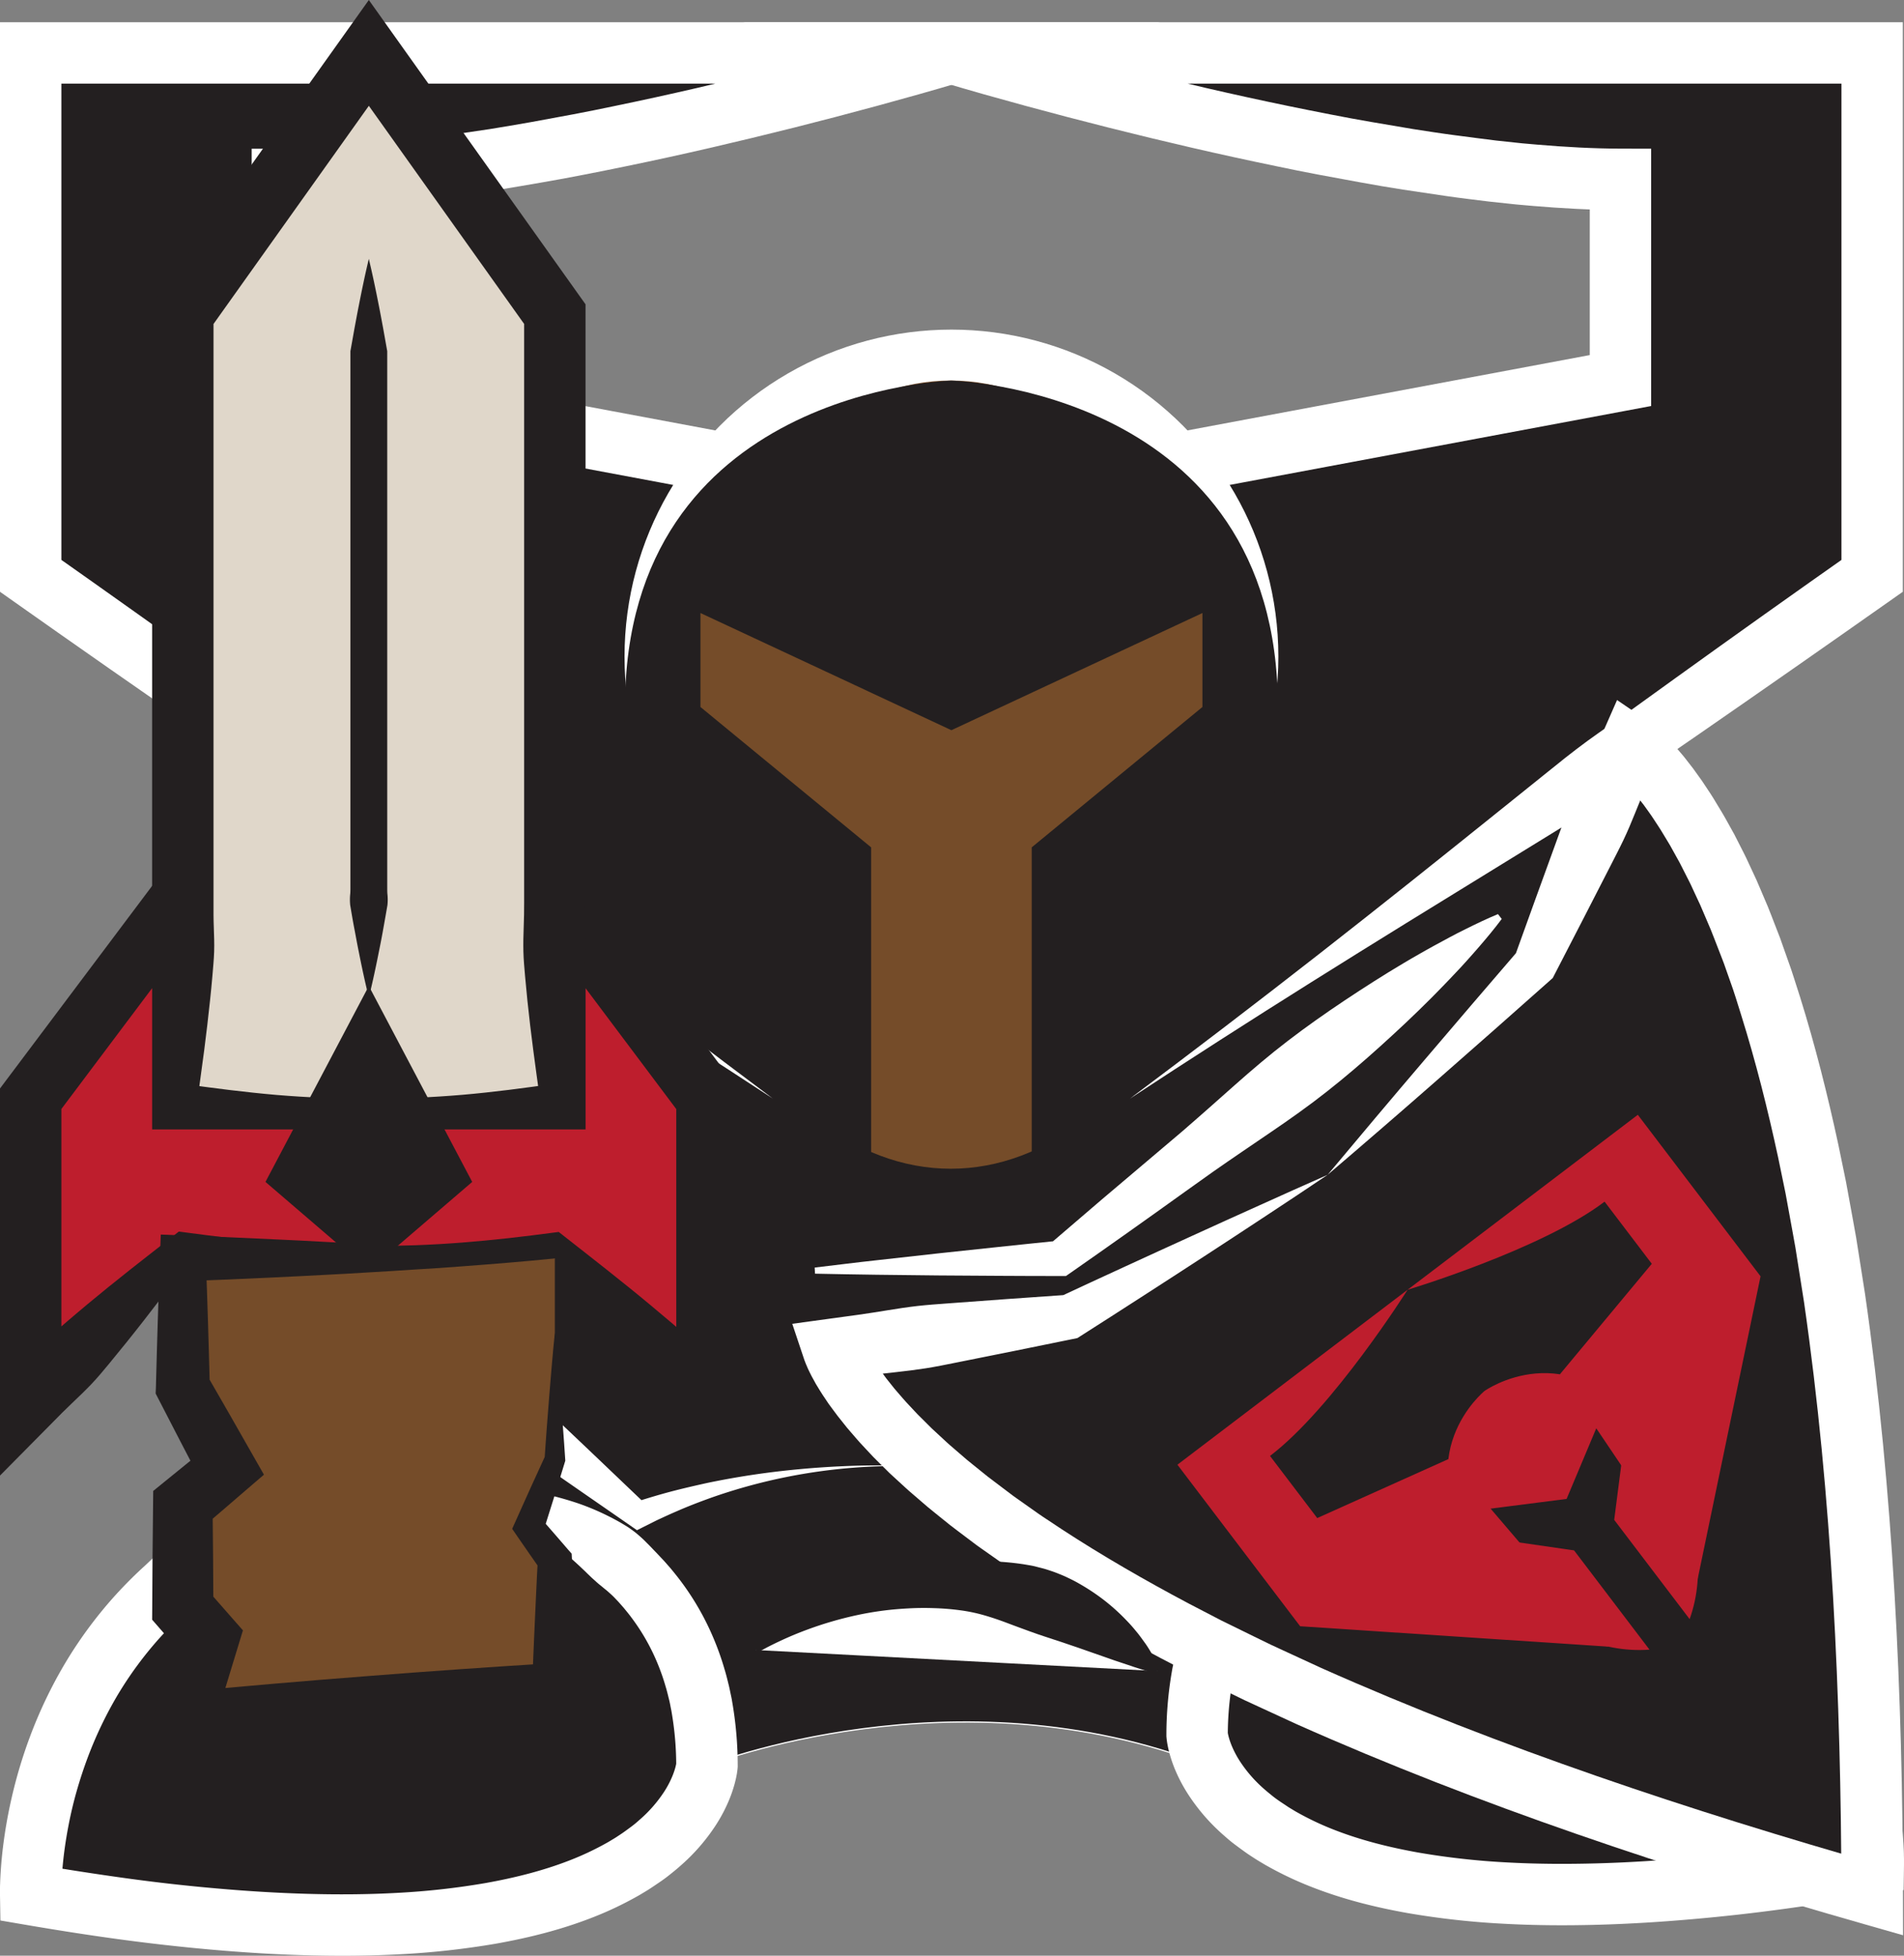 <svg xmlns="http://www.w3.org/2000/svg" viewBox="0 0 1550.97 1592.92"><rect x="0" y="0" width="1550.97" height="1592.92" fill="#808080" stroke="none"/><defs><style>.cls-1,.cls-2{fill:#231f20;}.cls-1{stroke:#fff;stroke-miterlimit:10;}.cls-3{fill:#fff;}.cls-4{fill:#be1e2d;}.cls-5{fill:#754c29;}.cls-6{fill:#e0d7ca;}</style></defs><title>blackKnightAsset 17</title><g id="Layer_2" data-name="Layer 2"><g id="knightTwo"><g id="lines"><path class="cls-1" d="M575.87,1438.1s202.46-80,407.31,0L1250.53,1141H340Z"/><path class="cls-2" d="M761,1195.51s116.59-13.73,241.26,38.45l333.66-271.88,1.13-571.2H184.94l1.13,571.2L519.73,1234C644.4,1181.78,761,1195.51,761,1195.51Z"/><path class="cls-3" d="M761,1195.51c5.1-.55,10.23-.9,15.36-1.16s10.26-.47,15.4-.6q15.4-.36,30.84,0,30.85.75,61.7,4.16t61.48,9.68a574.63,574.63,0,0,1,60.75,16.13l-11.26,1.63c26-24.85,51.93-49.83,78.16-74.42q19.66-18.45,39.54-36.65l19.93-18.12c6.68-6,13.31-12.06,20.11-17.91s13.71-11.56,20.75-17.12l21.15-16.63c7.06-5.53,14-11.2,20.95-16.87l20.85-17,83.42-68L1310.92,962l1.13-571.2,25,25.05H184.94l25-25.05L211.07,962l-9.21-19.34,83.42,68,20.85,17c7,5.65,13.87,11.36,20.91,16.92l21.15,16.63q10.53,8.37,20.65,17.24,40.19,35.85,79.44,72.86c26.21,24.61,52.16,49.55,78.22,74.35l-10.9-1.58c10-3.22,20.07-6.31,30.2-9s20.3-5,30.48-7.26q30.6-6.35,61.43-9.79t61.68-4.25q15.42-.39,30.84,0,7.71.18,15.4.59C750.76,1194.61,755.89,1195,761,1195.51Zm0,0c-10.23-1-20.51-1.36-30.77-1.42s-20.54.34-30.78,1.05a455.19,455.19,0,0,0-119.85,24.64c-9.57,3.44-19.06,7.06-28.33,11.14-4.67,2-9.26,4.09-13.83,6.23-2.3,1-4.55,2.19-6.81,3.32l-6.76,3.37-5,2.5-5.88-4.08c-29.56-20.51-59.22-40.88-88.62-61.59S365.78,1139,337,1117.59q-10.75-8.11-21.06-16.75l-20.56-17.35c-6.86-5.78-13.85-11.4-20.79-17.07l-20.86-17-83.41-68L161.09,974l0-11.85-1.13-571.19-.05-25.05H1362.1l0,25.05-1.13,571.19,0,11.85-9.19,7.49-83.41,68-20.85,17c-7,5.66-13.92,11.32-20.76,17.11l-20.56,17.36q-10.31,8.65-21,16.87c-7.1,5.47-14.37,10.74-21.59,16.08l-21.78,15.86q-21.83,15.79-43.88,31.32c-29.38,20.72-59.08,41.06-88.67,61.52l-6.11,4.23-5.16-2.59c-9-4.53-18-9-27.35-13-9.27-4.1-18.74-7.74-28.31-11.2a453.89,453.89,0,0,0-119.78-24.85q-15.36-1.07-30.78-1.06C781.5,1194.15,771.22,1194.48,761,1195.51Z"/><path class="cls-2" d="M920.31,894.91,1525,469V43.1H775s340,103,545,103V310L956.79,378Z"/><path class="cls-3" d="M920.31,894.91q78.83-59,154.16-117.85c25.1-19.58,49.92-39.26,74.42-58.7s48.72-39,72.69-58.18l35.79-28.75,17.78-14.27q8.88-7,17.84-13.59c12-8.72,24.06-16.88,36.08-25.5l36.06-26q72.22-52,145.5-103.48L1500,469V43.1l25,25H775l7.24-48.93c5.32,1.6,10.91,3.23,16.39,4.82l16.55,4.74q16.6,4.69,33.25,9.22,33.31,9.06,66.8,17.49c44.64,11.21,89.45,21.67,134.43,30.94,11.24,2.35,22.5,4.54,33.76,6.76s22.53,4.3,33.81,6.24,22.56,3.87,33.85,5.74c11.29,1.72,22.58,3.54,33.88,5s22.59,3,33.89,4.36l16.93,1.81,4.24.45,4.23.37,8.45.74c22.54,1.91,45,3.16,67.3,3.21l25,.05V330.7l-20.4,3.82-363.24,68,20.33-22.82-1.05,15.44-.86,15.42c-.52,10.26-1.08,20.48-2.14,30.72-.51,5.11-1.14,10.24-1.83,15.37l-2,15.42L969.67,503c-2.81,20.69-5.6,41.48-8.55,62.49L952.31,629c-5.93,42.75-11.73,86.34-17.14,130.74S924.82,849.24,920.31,894.91Zm0,0q2.37-60.72,3.39-123.34c.67-41.76.94-84.34,1.09-127.74l.31-65.72c.08-22.07.34-44.37.57-66.75l.42-33.67.24-16.89c.08-5.64.21-11.28.46-16.94.45-11.3,1.42-22.62,2.41-33.9l1.43-16.89,1.22-16.87,1.39-19.27,19-3.55,363.23-68L1295,310V146.1l25,25c-24.11-.06-47.92-1.39-71.55-3.39l-8.86-.78-4.42-.39-4.41-.47-17.63-1.88c-11.7-1.45-23.42-2.82-35.06-4.51s-23.26-3.42-34.88-5.19-23.16-3.79-34.69-5.88-23-4.22-34.55-6.37-23-4.5-34.4-6.9c-45.81-9.44-91.28-20-136.53-31.41q-33.94-8.55-67.71-17.73-16.89-4.59-33.74-9.36L784.74,72c-5.65-1.64-11.18-3.26-17-5L605.22,18.1H1550V482l-10.61,7.47q-77.89,54.85-156.86,109.47L1343,626.13c-13.17,9.13-26.25,18.72-39.5,27.74q-9.93,6.76-20,13l-20,12.35-39.8,24.49L1145.28,752c-25.9,16.05-51.47,31.86-76.77,47.78Q992.67,847.37,920.31,894.91Z"/><path class="cls-2" d="M629.74,894.91,25,469V43.1H775s-340,103-545,103V310l363.23,68Z"/><path class="cls-3" d="M629.74,894.91q-72.36-47.49-148.2-95.09c-25.29-15.92-50.87-31.73-76.76-47.78l-78.49-48.3-39.8-24.49-20-12.35q-10-6.27-20-13c-13.25-9-26.33-18.61-39.5-27.74l-39.53-27.21q-79-54.49-156.86-109.47L0,482V18.1h944.8L782.27,67c-5.78,1.74-11.31,3.36-17,5l-16.86,4.82q-16.86,4.77-33.74,9.36-33.76,9.18-67.7,17.73c-45.26,11.36-90.73,22-136.54,31.41-11.44,2.4-22.92,4.64-34.4,6.9s-23,4.38-34.55,6.37-23.12,4-34.69,5.88-23.21,3.64-34.88,5.19-23.36,3.06-35.06,4.51l-17.63,1.88-4.41.47-4.42.39-8.86.78c-23.63,2-47.44,3.33-71.54,3.39l25-25V310l-20.4-24.58,363.23,68,18.95,3.55,1.39,19.27,1.22,16.87L620.85,410c1,11.28,2,22.6,2.41,33.9.25,5.66.38,11.3.46,16.94l.24,16.89.42,33.67c.23,22.38.49,44.68.57,66.75l.31,65.72c.15,43.4.42,86,1.09,127.74S628.16,854.43,629.74,894.91Zm0,0q-6.76-68.5-14.86-135.13c-5.4-44.4-11.21-88-17.14-130.74l-8.8-63.52c-3-21-5.75-41.8-8.56-62.49l-4.14-30.95-2-15.42c-.68-5.13-1.32-10.26-1.83-15.37-1.06-10.24-1.62-20.46-2.14-30.72l-.86-15.42-1-15.44,20.33,22.82-363.24-68L205,330.7V121.15l25-.05c22.24,0,44.75-1.3,67.29-3.21l8.45-.74,4.23-.37,4.24-.45,16.93-1.81c11.3-1.4,22.59-2.72,33.89-4.36s22.59-3.32,33.88-5c11.29-1.87,22.58-3.69,33.85-5.74s22.54-4.13,33.81-6.24,22.52-4.41,33.76-6.76c45-9.27,89.79-19.73,134.43-30.94Q668.27,47,701.59,38q16.65-4.53,33.25-9.22L751.4,24c5.48-1.59,11.06-3.22,16.38-4.82L775,68.1H25l25-25V469L39.42,448.57q73.29,51.62,145.5,103.48l36.06,26c12,8.62,24.14,16.78,36.08,25.5q9,6.55,17.84,13.59l17.78,14.27,35.79,28.75c24,19.23,48.19,38.7,72.69,58.18s49.32,39.12,74.42,58.7Q550.91,836,629.74,894.91Z"/><path class="cls-2" d="M1226.94,1179.1s-251.69,6.15-251.84,234.15c0,0,13.84,198,550.84,105C1525.94,1518.25,1534.94,1240.94,1226.94,1179.1Z"/><path class="cls-3" d="M1226.94,1179.1a169.83,169.83,0,0,0-23.79,2.79,193.61,193.61,0,0,0-23.24,5.84,212.81,212.81,0,0,0-43.44,19.62,316.19,316.19,0,0,0-38.09,26.49q-8.81,7.11-16.89,14.51l-2,1.83-2,1.88c-1.3,1.27-2.66,2.45-3.91,3.75s-2.57,2.5-3.86,3.74-2.58,2.42-3.93,3.56-2.66,2.31-4,3.42-2.71,2.24-4.08,3.35-2.68,2.28-4,3.47-2.58,2.38-3.77,3.66-2.45,2.52-3.59,3.84l-3.46,3.94c-2.21,2.71-4.45,5.38-6.5,8.2a169.52,169.52,0,0,0-20.7,36.25,178.42,178.42,0,0,0-7,19.91c-1,3.37-1.83,6.84-2.71,10.29-.43,1.72-.74,3.49-1.12,5.23s-.77,3.48-1,5.26a254.71,254.71,0,0,0-3.71,43.34l-.06-1.77,0-.53v.1l.07.43.1.56.13.65c.21.9.43,1.87.73,2.88a62.05,62.05,0,0,0,2.2,6.27,79.32,79.32,0,0,0,6.67,12.65,109.18,109.18,0,0,0,20.17,23c2,1.77,4.07,3.42,6.14,5.11s4.28,3.27,6.54,4.8,4.54,3,6.82,4.55c1.17.73,2.37,1.43,3.55,2.15s2.36,1.44,3.59,2.1a235,235,0,0,0,30.73,14.44c21.48,8.33,44.51,14.08,68,18.27a607.21,607.21,0,0,0,71.89,8c24.27,1.34,48.76,1.44,73.3.78s49.13-2.22,73.73-4.39,49.19-5,73.74-8.29,49.09-7.18,73.58-11.37L1501,1517.44v-2.82c0-1.09,0-2.22-.06-3.36-.06-2.27-.18-4.6-.3-6.92-.28-4.67-.68-9.39-1.19-14.11-1-9.44-2.47-18.9-4.29-28.29s-4-18.71-6.63-27.91-5.58-18.29-8.94-27.22a321.5,321.5,0,0,0-24.61-51.37,301.82,301.82,0,0,0-33.51-45.69q-9.47-10.55-19.86-20.22c-1.75-1.58-3.54-3.13-5.37-4.63l-1.37-1.12-1.41-1.08-2.83-2.14c-.94-.72-1.86-1.46-2.78-2.21s-1.85-1.47-2.74-2.24c-1.81-1.53-3.51-3.18-5.21-4.86q-10.24-10-21.13-19.87c-7.34-6.44-14.77-13.06-22.68-19.21-3.87-3.22-8-6.14-12-9.22-2-1.51-4.12-2.92-6.2-4.4s-4.14-3-6.29-4.34c-4.29-2.71-8.56-5.59-13-8.08-2.22-1.26-4.44-2.55-6.69-3.79s-4.55-2.34-6.84-3.5A232.43,232.43,0,0,0,1226.94,1179.1Zm0,0c20.11,4.05,40.22,7.94,60.74,11.84l7.72,1.44c2.56.55,5.15,1,7.73,1.57,5.2,1,10.36,2.12,15.58,3.23,2.63.5,5.2,1.18,7.81,1.78s5.24,1.2,7.83,1.89c5.17,1.42,10.45,2.71,15.6,4.36,2.59.8,5.19,1.59,7.78,2.44s5.15,1.77,7.72,2.7,5.12,1.9,7.67,2.91,5.1,2,7.61,3.14a262.9,262.9,0,0,1,29.41,15.16,82,82,0,0,1,13.24,10c4.12,3.69,8,7.64,12.13,11.31q12.13,11.29,23.23,23.65a350.78,350.78,0,0,1,39.14,53.36,371.67,371.67,0,0,1,28.49,59.42q5.78,15.4,10.24,31.21t7.59,31.92q3.12,16.11,4.93,32.5c.58,5.48,1,11,1.38,16.54.16,2.79.29,5.59.37,8.44,0,1.42.07,2.85.08,4.33v2.24l0,2.63-.3,20.33-20.42,3.49q-37.56,6.43-75.41,11.66t-76,8.55c-25.46,2.24-51,3.84-76.74,4.56s-51.5.59-77.4-.83a659.73,659.73,0,0,1-77.87-8.65c-26-4.64-51.92-11-77.34-20.88a284.15,284.15,0,0,1-37.41-17.61c-1.54-.83-3-1.75-4.55-2.66s-3-1.8-4.51-2.74c-3-1.93-5.95-3.81-8.85-5.9s-5.78-4.2-8.65-6.36-5.63-4.5-8.34-6.93a158.68,158.68,0,0,1-29.27-33.58A128.38,128.38,0,0,1,957,1440.86a111.5,111.5,0,0,1-4-11.52c-.58-2-1.1-4.09-1.57-6.25l-.33-1.67-.32-1.75-.28-1.9-.14-1.07-.07-.67-.09-1-.07-.72v-1a303.73,303.73,0,0,1,4.5-52.13c.33-2.17.84-4.34,1.27-6.5s.86-4.34,1.39-6.5c1.08-4.31,2.08-8.63,3.4-12.9a225.71,225.71,0,0,1,8.92-25.31,219.35,219.35,0,0,1,26.76-46.84c2.67-3.65,5.54-7.11,8.4-10.59l4.45-5.08c1.48-1.69,3.07-3.28,4.59-4.93l2.31-2.45c.79-.8,1.57-1.61,2.33-2.42,1.56-1.62,3.08-3.27,4.68-4.84s3.14-3.21,4.8-4.71,3.33-3,5.07-4.4,3.56-2.69,5.4-4,3.78-2.38,5.68-3.53,3.86-2.23,5.81-3.29l2.92-1.58,3-1.49a202.12,202.12,0,0,1,24.21-10.2,274.07,274.07,0,0,1,49.81-11.7c16.62-2.42,33-3.86,49.13-5.29,8.08-.7,16.09-1.36,24.09-2S1219,1179.4,1226.94,1179.1Z"/><path class="cls-2" d="M324,1204s251.69,6.15,251.84,234.15c0,0-13.84,198-550.84,105C25,1543.1,16,1265.79,324,1204Z"/><path class="cls-3" d="M324,1204c8,.3,16,.93,24,1.52s16,1.28,24.09,2c16.13,1.42,32.51,2.87,49.13,5.29a274.07,274.07,0,0,1,49.81,11.7,202.12,202.12,0,0,1,24.21,10.2l3,1.49,2.92,1.58c2,1.06,3.9,2.13,5.81,3.28s3.85,2.26,5.68,3.54,3.64,2.58,5.4,4,3.41,2.9,5.07,4.4,3.2,3.14,4.8,4.71,3.12,3.22,4.68,4.84c.77.81,1.54,1.62,2.33,2.42l2.31,2.45c1.52,1.65,3.11,3.23,4.59,4.93l4.45,5.07c2.86,3.48,5.73,7,8.4,10.6a219.1,219.1,0,0,1,26.76,46.84,225.71,225.71,0,0,1,8.92,25.31c1.32,4.27,2.32,8.59,3.4,12.9.53,2.16.92,4.33,1.39,6.49s.94,4.33,1.27,6.51a303.73,303.73,0,0,1,4.5,52.13v1l-.07.72-.09,1-.07.67-.14,1.07-.28,1.9-.32,1.75-.33,1.67c-.47,2.16-1,4.25-1.57,6.25a110.5,110.5,0,0,1-4,11.51,128.06,128.06,0,0,1-10.84,20.66,158.37,158.37,0,0,1-29.27,33.57c-2.71,2.44-5.53,4.68-8.34,6.94s-5.71,4.36-8.65,6.36-5.89,4-8.85,5.9c-1.5.94-3,1.83-4.51,2.74s-3,1.82-4.55,2.66a284.15,284.15,0,0,1-37.41,17.61c-25.41,9.84-51.39,16.24-77.34,20.88a659.73,659.73,0,0,1-77.87,8.65c-25.9,1.42-51.71,1.52-77.4.83s-51.28-2.32-76.74-4.56-50.82-5.12-76-8.55S45.8,1572,20.76,1567.73L.34,1564.24,0,1543.91l0-2.63V1539c0-1.48,0-2.91.08-4.33.08-2.86.21-5.65.37-8.44.33-5.56.8-11.06,1.38-16.54q1.79-16.41,4.93-32.5t7.59-31.92q4.47-15.8,10.24-31.21a371.26,371.26,0,0,1,28.49-59.42,351.36,351.36,0,0,1,39.14-53.37q11.07-12.35,23.23-23.65c4.13-3.66,8-7.61,12.13-11.3a80.84,80.84,0,0,1,13.24-9.95,262.9,262.9,0,0,1,29.41-15.16c2.52-1.11,5.08-2.1,7.61-3.14s5.09-2,7.67-2.91,5.15-1.82,7.72-2.7,5.19-1.64,7.78-2.44c5.16-1.65,10.43-2.94,15.6-4.37,2.6-.68,5.23-1.26,7.83-1.89s5.18-1.27,7.81-1.77c5.22-1.11,10.38-2.28,15.58-3.23,2.58-.53,5.17-1,7.73-1.57l7.72-1.44C283.81,1211.89,303.92,1208,324,1204Zm0,0A232,232,0,0,0,266,1223.69c-2.29,1.16-4.58,2.3-6.84,3.5s-4.47,2.52-6.69,3.79c-4.46,2.49-8.73,5.36-13,8.08-2.15,1.36-4.2,2.9-6.29,4.34s-4.17,2.89-6.2,4.4c-4,3.08-8.12,6-12,9.22-7.91,6.15-15.34,12.77-22.68,19.21s-14.3,13.19-21.13,19.86c-1.7,1.69-3.4,3.34-5.21,4.87-.89.77-1.83,1.49-2.74,2.24s-1.84,1.49-2.78,2.21l-2.83,2.14-1.41,1.07-1.37,1.13c-1.83,1.5-3.62,3-5.37,4.63q-10.38,9.67-19.86,20.22A301.82,301.82,0,0,0,96,1380.29a321.5,321.5,0,0,0-24.61,51.37q-5,13.39-8.94,27.22t-6.63,27.91c-1.82,9.38-3.27,18.84-4.29,28.29-.51,4.72-.91,9.44-1.19,14.11-.12,2.32-.24,4.65-.3,6.92,0,1.14-.06,2.27-.06,3.36v2.82l-20.72-23.83q36.74,6.29,73.58,11.38t73.74,8.29c24.6,2.17,49.2,3.7,73.73,4.39s49,.56,73.3-.78a607.21,607.21,0,0,0,71.89-8c23.49-4.19,46.52-9.94,68-18.27a235,235,0,0,0,30.73-14.44c1.23-.67,2.41-1.39,3.59-2.1s2.38-1.42,3.55-2.15c2.28-1.51,4.63-3,6.82-4.56s4.38-3.18,6.54-4.79,4.18-3.34,6.14-5.11a109.47,109.47,0,0,0,20.17-23,79,79,0,0,0,6.67-12.66,61.05,61.05,0,0,0,2.2-6.26c.3-1,.52-2,.73-2.88l.13-.65.1-.57.07-.42v-.1l-.05.53-.06,1.76a254.68,254.68,0,0,0-3.71-43.33c-.26-1.78-.69-3.51-1-5.26s-.69-3.51-1.12-5.23c-.88-3.45-1.66-6.92-2.71-10.3a178.26,178.26,0,0,0-7-19.9,169.52,169.52,0,0,0-20.7-36.25c-2.05-2.82-4.29-5.49-6.5-8.2l-3.46-3.94c-1.14-1.32-2.39-2.56-3.59-3.84s-2.46-2.5-3.77-3.67-2.59-2.36-4-3.46-2.69-2.26-4.08-3.35-2.73-2.23-4-3.42-2.66-2.32-3.93-3.57-2.59-2.46-3.86-3.74-2.61-2.48-3.91-3.74l-2-1.88-2-1.83q-8.1-7.4-16.89-14.51a316.19,316.19,0,0,0-38.09-26.49,212.81,212.81,0,0,0-43.44-19.62,193.61,193.61,0,0,0-23.24-5.84A168.35,168.35,0,0,0,324,1204Z"/><polygon class="cls-4" points="300.45 1014.93 148.93 1014.93 25.02 1140.95 25.02 894.91 148.93 729.91 148.93 894.91 301.38 894.91 299.52 894.91 451.96 894.91 451.96 729.91 575.87 894.91 575.87 1140.95 451.96 1014.93 300.45 1014.93"/><path class="cls-2" d="M300.45,1014.93c-25.25,0-50.51.92-75.76,3q-18.93,1.51-37.88,3.72c-12.62,1.46-25.25,3.1-37.88,4.78l8.18-3.43c-9,11.86-17.85,23.76-26.86,35.56l-13.6,17.61c-4.55,5.85-9.17,11.64-13.8,17.41s-9.32,11.49-14,17.18-9.43,11.38-14.51,16.71-10.44,10.4-15.76,15.49c-2.66,2.55-5.32,5.1-7.93,7.7l-7.76,7.86L0,1201.85V886.57l5-6.67,123.91-165,45-59.91V894.91l-25-25H301.38v50h-1.86v-50H452l-25,25V655l45,59.91,123.9,165,5,6.67V1202l-42.82-43.49c-5.17-5.25-10.29-10.54-15.64-15.61s-10.73-10.11-15.71-15.54c-2.5-2.7-4.91-5.49-7.27-8.33l-7.09-8.53q-7.05-8.55-14-17.21c-9.28-11.54-18.36-23.27-27.37-35s-17.94-23.68-26.92-35.5L452,1026c-12.62-1.65-25.25-3.24-37.87-4.66s-25.26-2.62-37.88-3.59C351,1015.81,325.7,1014.93,300.45,1014.93Zm0,0c25.25,0,50.5-.88,75.76-2.85,12.62-1,25.25-2.19,37.88-3.59s25.25-3,37.87-4.66l3.17-.41,4.75,3.73c11.67,9.18,23.41,18.29,35,27.51s23.2,18.49,34.58,28q8.55,7.08,17,14.29l8.41,7.23c2.8,2.41,5.55,4.87,8.21,7.42,5.34,5.07,10.27,10.55,15.27,16s10.18,10.64,15.34,15.89L550.87,1141v-246l5,15L432,744.92l45-15v190H299.52v-50h1.86v50H123.93v-190l45,15L45,909.93l5-15v246L7.2,1123.42l7.73-7.89c2.55-2.65,5.06-5.35,7.56-8,5-5.41,9.94-10.88,15.22-16s10.88-10,16.47-14.79,11.24-9.6,16.93-14.33,11.41-9.44,17.17-14.1l17.38-13.9c11.65-9.2,23.4-18.3,35.1-27.45l4.93-3.86,3.24.43c12.63,1.68,25.26,3.32,37.88,4.78s25.26,2.71,37.88,3.72C249.94,1014,275.2,1014.93,300.45,1014.93Z"/><polyline class="cls-5" points="451.96 1085.43 451.96 1188.74 430.96 1243.96 451.96 1270.96 451.96 1372.97 148.93 1402.96 169.94 1333.97 148.93 1309.97 148.93 1225.96 184.94 1195.96 148.93 1129.95 148.93 1024.93 451.96 1024.93"/><path class="cls-2" d="M452,1085.43c.88,8.61,1.68,17.22,2.45,25.83s1.49,17.22,2.15,25.83,1.36,17.21,2,25.82,1.28,17.22,1.82,25.83l.06,1-.61,2-8.7,28.3-8.87,28.23-1.75-11.69c7.55,8.57,15,17.25,22.46,25.87l2.65,3,.28,5.48c.43,8.5.92,17,1.28,25.51l1.17,25.5,1.11,25.5,1,25.5.63,16-17.29,2.39c-25.15,3.48-50.33,6.77-75.5,10s-50.38,6.35-75.58,9.35l-37.81,4.45-37.82,4.3q-18.91,2.13-37.84,4.16l-18.92,2-18.93,2-36.94,3.86,10.75-35.78,10.37-34.54L146,1326.7l5.1,23.72-20.95-24.05-6.22-7.14L124,1310l.26-42,.43-42,.12-11.62,8.59-7,18.2-14.77,18.24-14.71-5.59,29.35-17.39-33.35-17.25-33.41-2.82-5.46L127,1130l.7-26.26.77-26.25.86-26.26.93-26.25.69-19.43,18,.71,37.88,1.5,37.88,1.73c12.63.54,25.25,1.23,37.88,1.9l18.94,1,18.94,1.11,18.94,1.13,18.94,1.23,18.94,1.26,18.94,1.38c25.25,1.89,50.5,3.91,75.75,6.48-25.25,2.57-50.5,4.58-75.75,6.47l-18.94,1.38L338.33,1034l-18.94,1.23-18.94,1.13-18.94,1.12-18.94,1c-12.63.66-25.25,1.35-37.88,1.9l-37.88,1.72-37.88,1.5,18.72-18.71.93,26.25.86,26.26.77,26.25.7,26.26-2.68-10.52L187,1152l18.62,32.67,9.38,16.45L200,1214l-17.75,15.29-17.81,15.23,8.71-18.6.43,42,.26,42-6.17-16.4,21.06,24,9.16,10.42-4.06,13.3-10.52,34.5-10.63,34.45-26.19-31.93,18.95-1.77,19-1.7q18.94-1.72,37.91-3.34l37.94-3.19,37.95-3q37.95-3,75.94-5.65c25.32-1.74,50.66-3.45,76-5L433.49,1373l1-25.5,1.12-25.5,1.17-25.5c.36-8.5.84-17,1.28-25.51l2.93,8.54c-6.51-9.38-13.1-18.71-19.55-28.13l-4.23-6.19,2.48-5.51,12.13-27,12.31-26.93-.55,3c.54-8.61,1.21-17.22,1.82-25.83s1.29-17.21,2-25.82,1.42-17.22,2.15-25.83S451.09,1094,452,1085.43Z"/><circle class="cls-3" cx="775.03" cy="534.76" r="266.3"/><ellipse class="cls-5" cx="774.47" cy="630.94" rx="224.96" ry="320.99"/><path class="cls-2" d="M775,594.74,979.48,499.3v76.54L840.42,690.17V951.93c219.5-115.88,200.5-376.09,200.5-376.09C1040.92,317,775,310,775,310s-265.9,7-265.9,265.89c0,0-19,260.21,200.5,376.09V690.17L570.57,575.84V499.3Z"/><polygon class="cls-6" points="301.38 894.91 451.96 894.91 451.96 255.86 300.45 43.1 148.93 255.86 148.93 894.91 299.52 894.91 301.38 894.91"/><path class="cls-2" d="M301.38,894.91q37.65,0,75.29-3.19c12.55-1.08,25.1-2.46,37.65-4l18.82-2.45L452,882.68l-12.23,12.23c-1.84-13.31-3.7-26.62-5.43-39.94S431,828.35,429.62,815q-1-10-1.91-20c-.56-6.65-1.21-13.31-1.36-20s0-13.31.25-20,.4-13.31.36-20V255.86l4.64,14.51L280.09,57.6h40.72L169.3,270.37l4.63-14.51V735.15l0,10c0,3.33.12,6.65.22,10,.22,6.66.52,13.32.29,20s-.89,13.32-1.44,20-1.25,13.32-1.94,20c-1.37,13.32-3,26.63-4.68,39.94L161,894.91l-12.11-12.1L168,885.39l19.06,2.42c12.7,1.53,25.4,2.9,38.11,4Q263.27,895,301.38,894.91Zm0,0q-38.11,0-76.22,3.16c-12.71,1-25.41,2.42-38.11,3.95L168,904.44,148.93,907l-10.29,1.39-1.81-13.5L131.47,855c-1.68-13.31-3.31-26.62-4.68-39.94q-1-10-1.94-20c-.55-6.65-1.26-13.31-1.44-20s.07-13.31.29-20c.1-3.33.2-6.65.22-10V247.87l4.64-6.51L280.08,28.6,300.45,0l20.36,28.6L472.33,241.36l4.63,6.51V735.15c0,6.66.12,13.32.37,20s.46,13.32.25,20-.8,13.32-1.36,20-1.22,13.32-1.91,20c-1.36,13.32-3,26.63-4.68,39.94S466,881.6,464.2,894.91l-1.89,13.67L452,907.15l-18.82-2.59-18.82-2.45c-12.55-1.54-25.1-2.93-37.65-4Q339,894.84,301.38,894.91Z"/><path class="cls-2" d="M300.44,812.42c-3.13-12.53-5.79-25.07-8.27-37.6-1.29-6.26-2.39-12.53-3.6-18.8s-2.24-12.53-3.3-18.8a44.09,44.09,0,0,1,.05-9.4c.11-1.56.13-3.13.12-4.7V286.05l3.35-18.79c1.19-6.27,2.31-12.54,3.58-18.8,2.46-12.54,5.06-25.07,8.07-37.6,3,12.53,5.61,25.06,8.07,37.6,1.27,6.26,2.39,12.53,3.58,18.8l3.35,18.79V723.13c0,1.56,0,3.13.11,4.7a43.35,43.35,0,0,1,.05,9.39c-1.06,6.27-2.19,12.54-3.3,18.8s-2.31,12.54-3.6,18.8C306.22,787.35,303.57,799.89,300.44,812.42Z"/><polygon class="cls-2" points="216.25 962.67 300.44 803.1 384.65 962.67 300.44 1034.93 216.25 962.67"/><path class="cls-2" d="M1081.43,956.91,870.72,1072.73l-192.08,26.18S748.5,1323.42,1525,1543.1c0-807-197-935.34-197-935.34l-77.49,177.69Z"/><path class="cls-3" d="M1081.43,956.91q-24.71,16.64-49.76,33.11l-25.09,16.5L981.36,1023c-16.82,11-33.78,21.9-50.74,32.88s-34,21.85-51.15,32.8l-1.82,1.17-4.48.92-47.59,9.69L778,1110c-7.94,1.58-15.87,3.23-23.85,4.47s-16,2.24-24,3.11-16.06,1.77-24.07,2.85l-24,3.26,20.49-32.2c0-.09,0-.19-.08-.28l0-.12,0,.1.16.4.16.43.27.58c.35.79.65,1.54,1.13,2.46s.85,1.74,1.32,2.64l1.52,2.75.76,1.37c.26.46.56.93.84,1.4l1.71,2.79c1.07,1.87,2.43,3.73,3.65,5.6l1.87,2.8,2,2.77c1.37,1.85,2.68,3.71,4.08,5.55l4.36,5.46,2.18,2.74c.75.9,1.54,1.79,2.3,2.68,3.12,3.55,6.08,7.19,9.42,10.63l4.87,5.23c.82.87,1.62,1.76,2.46,2.61l2.56,2.54,5.11,5.09,2.56,2.54,1.28,1.27,1.33,1.23,10.67,9.87c1.74,1.67,3.64,3.21,5.47,4.81l5.54,4.78,5.53,4.77c1.87,1.57,3.81,3.08,5.7,4.62l11.44,9.22c3.87,3,7.84,5.93,11.76,8.9l5.89,4.44,2.94,2.23,3,2.13,12.1,8.55,6.05,4.27c2,1.42,4.11,2.75,6.17,4.13l12.38,8.21c33.2,21.68,67.8,41.56,103.08,60.3l26.61,13.83,27,13.24c4.5,2.19,9,4.43,13.5,6.58l13.65,6.31,27.32,12.6c73.34,32.67,148.52,61.68,224.67,88.11s153.32,50.26,231,72.4L1500,1543.1c-.16-80.78-2.1-161.52-6.79-242s-12.15-160.7-23.62-240.17l-4.69-29.72-2.35-14.85c-.84-4.94-1.78-9.86-2.66-14.79l-5.4-29.54-6.06-29.37c-8.43-39.06-18.14-77.76-30-115.61L1414,812.9c-.77-2.35-1.48-4.73-2.3-7.06l-2.46-7-4.93-14L1403,781.4l-1.33-3.43-2.67-6.88c-1.8-4.58-3.52-9.19-5.37-13.74l-5.76-13.51c-1-2.25-1.89-4.52-2.89-6.75l-3.09-6.62-3.08-6.63c-1-2.19-2-4.44-3.15-6.58l-6.58-12.94-.83-1.62-.87-1.58-1.75-3.15-3.5-6.31-1.75-3.15c-.6-1-1.23-2-1.84-3.07l-3.71-6.12c-2.4-4.15-5.1-8-7.67-12-.65-1-1.29-2-2-3l-2-2.84-4.07-5.68c-1.39-1.85-2.82-3.62-4.23-5.44l-2.11-2.71-2.19-2.56c-1.46-1.69-2.88-3.5-4.39-5l-2.23-2.4c-.37-.4-.73-.81-1.11-1.19l-1.12-1.1-2.23-2.21c-.73-.7-1.45-1.32-2.18-2s-1.39-1.21-2-1.76l-.49-.42-.37-.27-.34-.27-.08-.06.1.07.25.16,36.56-11c-6.42,14.82-13.06,29.55-19,44.57-3,7.49-6.13,14.95-9.61,22.24S1315,699,1311.35,706.24l-22.17,43.2-22.27,43.15-2.06,4-1.6,1.42q-22.8,20.24-45.54,40.34t-45.49,40l-22.7,19.85-22.71,19.71Q1104.13,937.54,1081.43,956.91Zm0,0q19.59-23.49,39.17-46.68l19.57-23.15,19.57-23,39.07-45.76c13-15.22,26-30.3,39-45.39l-3.66,5.41,16.47-45.69L1267.2,687c2.79-7.59,5.43-15.25,8.43-22.76s6.33-14.86,9.76-22.17c6.95-14.6,13.21-29.49,19.71-44.28l12.13-27.61,24.43,16.66,1,.7.49.35.29.22,1.18.88,1.14.88,1,.8c1.3,1.07,2.63,2.16,3.73,3.19s2.34,2.09,3.44,3.14l3.18,3.14,1.59,1.57c.52.53,1,1.06,1.49,1.59l3,3.18c2,2.11,3.76,4.28,5.62,6.43l2.75,3.23,2.57,3.29c1.7,2.19,3.45,4.37,5.11,6.59l4.8,6.68,2.4,3.35c.77,1.13,1.5,2.26,2.26,3.4,3,4.54,6.07,9,8.77,13.66l4.18,6.91c.69,1.15,1.41,2.3,2.07,3.46l2,3.5,3.89,7,1.94,3.5,1,1.75.9,1.77,7.22,14.19c1.25,2.36,2.29,4.77,3.43,7.16l3.34,7.17,3.34,7.18c1.08,2.4,2.07,4.83,3.11,7.24l6.17,14.51c2,4.85,3.81,9.74,5.72,14.62l2.84,7.31,1.42,3.66,1.3,3.69,5.21,14.74,2.6,7.38c.86,2.46,1.61,4.94,2.41,7.42l4.76,14.85c12.39,39.66,22.45,79.79,31.15,120.09l6.24,30.27c1.9,10.11,3.7,20.24,5.55,30.36.9,5.06,1.86,10.12,2.73,15.18l2.41,15.22,4.8,30.44c11.73,81.27,19.3,162.88,24.07,244.51s6.71,163.31,6.87,244.92l.06,33.14-31.87-9.09c-78.49-22.36-156.54-46.48-233.8-73.28s-153.72-56.31-228.72-89.72l-28-12.9-14-6.46c-4.64-2.22-9.25-4.51-13.87-6.76-9.23-4.54-18.49-9-27.7-13.61l-27.43-14.25c-36.41-19.34-72.29-39.93-107.08-62.66l-13-8.62c-2.15-1.45-4.34-2.84-6.48-4.34l-6.38-4.51L799,1261l-3.19-2.26-3.13-2.36-6.27-4.72c-4.17-3.17-8.38-6.27-12.51-9.49l-12.27-9.88c-2-1.66-4.11-3.28-6.13-5l-6-5.17-6-5.17c-2-1.74-4-3.4-5.95-5.24L725.88,1201l-1.46-1.35-1.42-1.41-2.84-2.82-5.69-5.65-2.83-2.83c-.94-1-1.85-2-2.77-2.93l-5.51-5.9c-3.72-3.86-7.19-8.08-10.76-12.17-.88-1-1.78-2-2.65-3.09l-2.57-3.22-5.13-6.44c-1.68-2.2-3.3-4.48-5-6.71l-2.46-3.37-2.36-3.53c-1.56-2.37-3.18-4.63-4.66-7.15l-2.26-3.71c-.37-.62-.75-1.23-1.12-1.86l-1.08-2-2.16-3.92c-.7-1.34-1.39-2.78-2.08-4.16s-1.38-2.92-2-4.46l-.51-1.16-.53-1.34-.53-1.37-.13-.35-.2-.56-.4-1.19-9.4-28.11,29.9-4.09,24-3.28c8-1.11,16-2.41,24-3.7s15.95-2.53,24-3.44,16.1-1.47,24.17-2.07l48.43-3.55,48.45-3.39-6.3,2.08c18-8.35,36-16.8,54.21-25.1s36.31-16.74,54.62-25l27.46-12.5,27.59-12.45Q1053.49,969.24,1081.43,956.91Z"/><g id="shield_symbol"><path class="cls-4" d="M1382.91,1286l51.21-246.46L1334.14,908,1146.62,1050.5s109.19-32.8,160.45-71.76l38.46,50.61-74.86,90Z"/><path class="cls-4" d="M1310.25,1341.2l-251.17-16.63L959.1,1193l187.52-142.52s-60.83,96.42-112.09,135.38l38.47,50.6,106.78-48Z"/><path class="cls-4" d="M1276.12,1220.88l28.71-68.33,18,23.64-7.93,61.74,61.45,80.85c27.68-77.51-38.16-154.27-38.16-154.27-60.76-80-128.9-31.59-128.9-31.59s-64.83,52.7-4.06,132.65c0,0,56.33,84,138.42,78.06l-61.45-80.85-61.61-8.89-18-23.63Z"/></g><path class="cls-3" d="M663.63,1032.43l24.92-3c8.3-1,16.61-2,24.92-2.89l49.84-5.56,49.86-5.31c16.62-1.81,33.25-3.45,49.87-5.17l-8.14,3q43-37.08,86.4-73.59c7.23-6.1,14.47-12.18,21.65-18.34s14.25-12.46,21.37-18.69l21.25-18.85q10.62-9.44,21.47-18.57c28.93-24.36,60.17-45.76,92.18-66.16q12-7.62,24.3-14.92l6.16-3.63,6.2-3.56c4.12-2.4,8.3-4.72,12.48-7s8.43-4.56,12.64-6.84,8.5-4.45,12.83-6.58c8.62-4.3,17.34-8.49,26.39-12.23l3.07,3.94c-5.85,7.86-12.06,15.27-18.35,22.57-3.13,3.67-6.35,7.22-9.54,10.82s-6.44,7.11-9.74,10.56-6.55,7-9.9,10.37l-5,5.13-5,5.08q-10.1,10.1-20.45,19.88c-27.65,26-56.08,51-86.82,73q-11.52,8.28-23.28,16.24l-23.5,16c-7.8,5.37-15.65,10.66-23.38,16.12s-15.42,11-23.1,16.46q-46.07,33.12-92.61,65.61l-4.33,3-3.8,0c-16.71-.06-33.42,0-50.13-.16l-50.14-.32-50.16-.56c-8.36-.08-16.72-.25-25.08-.39l-25.09-.48Z"/><path class="cls-3" d="M615.76,1343.93s159-129.41,327,17.17"/><path class="cls-2" d="M614.18,1342c2.74-2.8,5.5-5.34,8.38-7.85s5.8-4.93,8.79-7.31q9-7,18.66-13.33a269.56,269.56,0,0,1,40.84-21.89q10.77-4.59,22-8.3t22.89-6.25c7.77-1.67,15.65-3,23.61-4a241.34,241.34,0,0,1,24.1-1.58c8.07-.12,16.21-.13,24.38.23a225.73,225.73,0,0,1,24.56,2.16c2,.28,4.06.67,6.09,1s4.06.76,6,1.29,4,1,6,1.55,3.92,1.22,5.87,1.87,3.88,1.36,5.78,2.13,3.81,1.53,5.67,2.38c3.7,1.75,7.41,3.51,10.94,5.57a173,173,0,0,1,20.35,13.45,165.7,165.7,0,0,1,18,16.15c1.4,1.45,2.79,2.9,4.13,4.4s2.63,3,3.91,4.6c2.61,3,4.94,6.36,7.31,9.6s4.43,6.75,6.48,10.24a104.65,104.65,0,0,1,5.45,11l-3.28,3.77c-4.07-.94-7.84-2.14-11.57-3.33-1.9-.55-3.72-1.17-5.56-1.75s-3.59-1.27-5.42-1.82L908,1352.46l-10.32-3.61-20-7c-6.6-2.19-13-4.48-19.45-6.51-3.19-1.11-6.4-2.06-9.54-3.19-1.58-.53-3.16-1-4.73-1.59-.78-.28-1.57-.56-2.34-.85l-2.35-.81c-6.23-2.28-12.44-4.55-18.69-6.92s-12.63-4.55-19.14-6.42a135.3,135.3,0,0,0-19.92-4.08,203.59,203.59,0,0,0-20.43-1.64c-6.86-.24-13.78-.2-20.71.17s-13.92.93-20.9,1.84-14,2.09-20.93,3.58a296,296,0,0,0-41.41,12.06c-6.81,2.52-13.56,5.32-20.2,8.39s-13.29,6.38-19.56,10Z"/></g></g></g></svg>